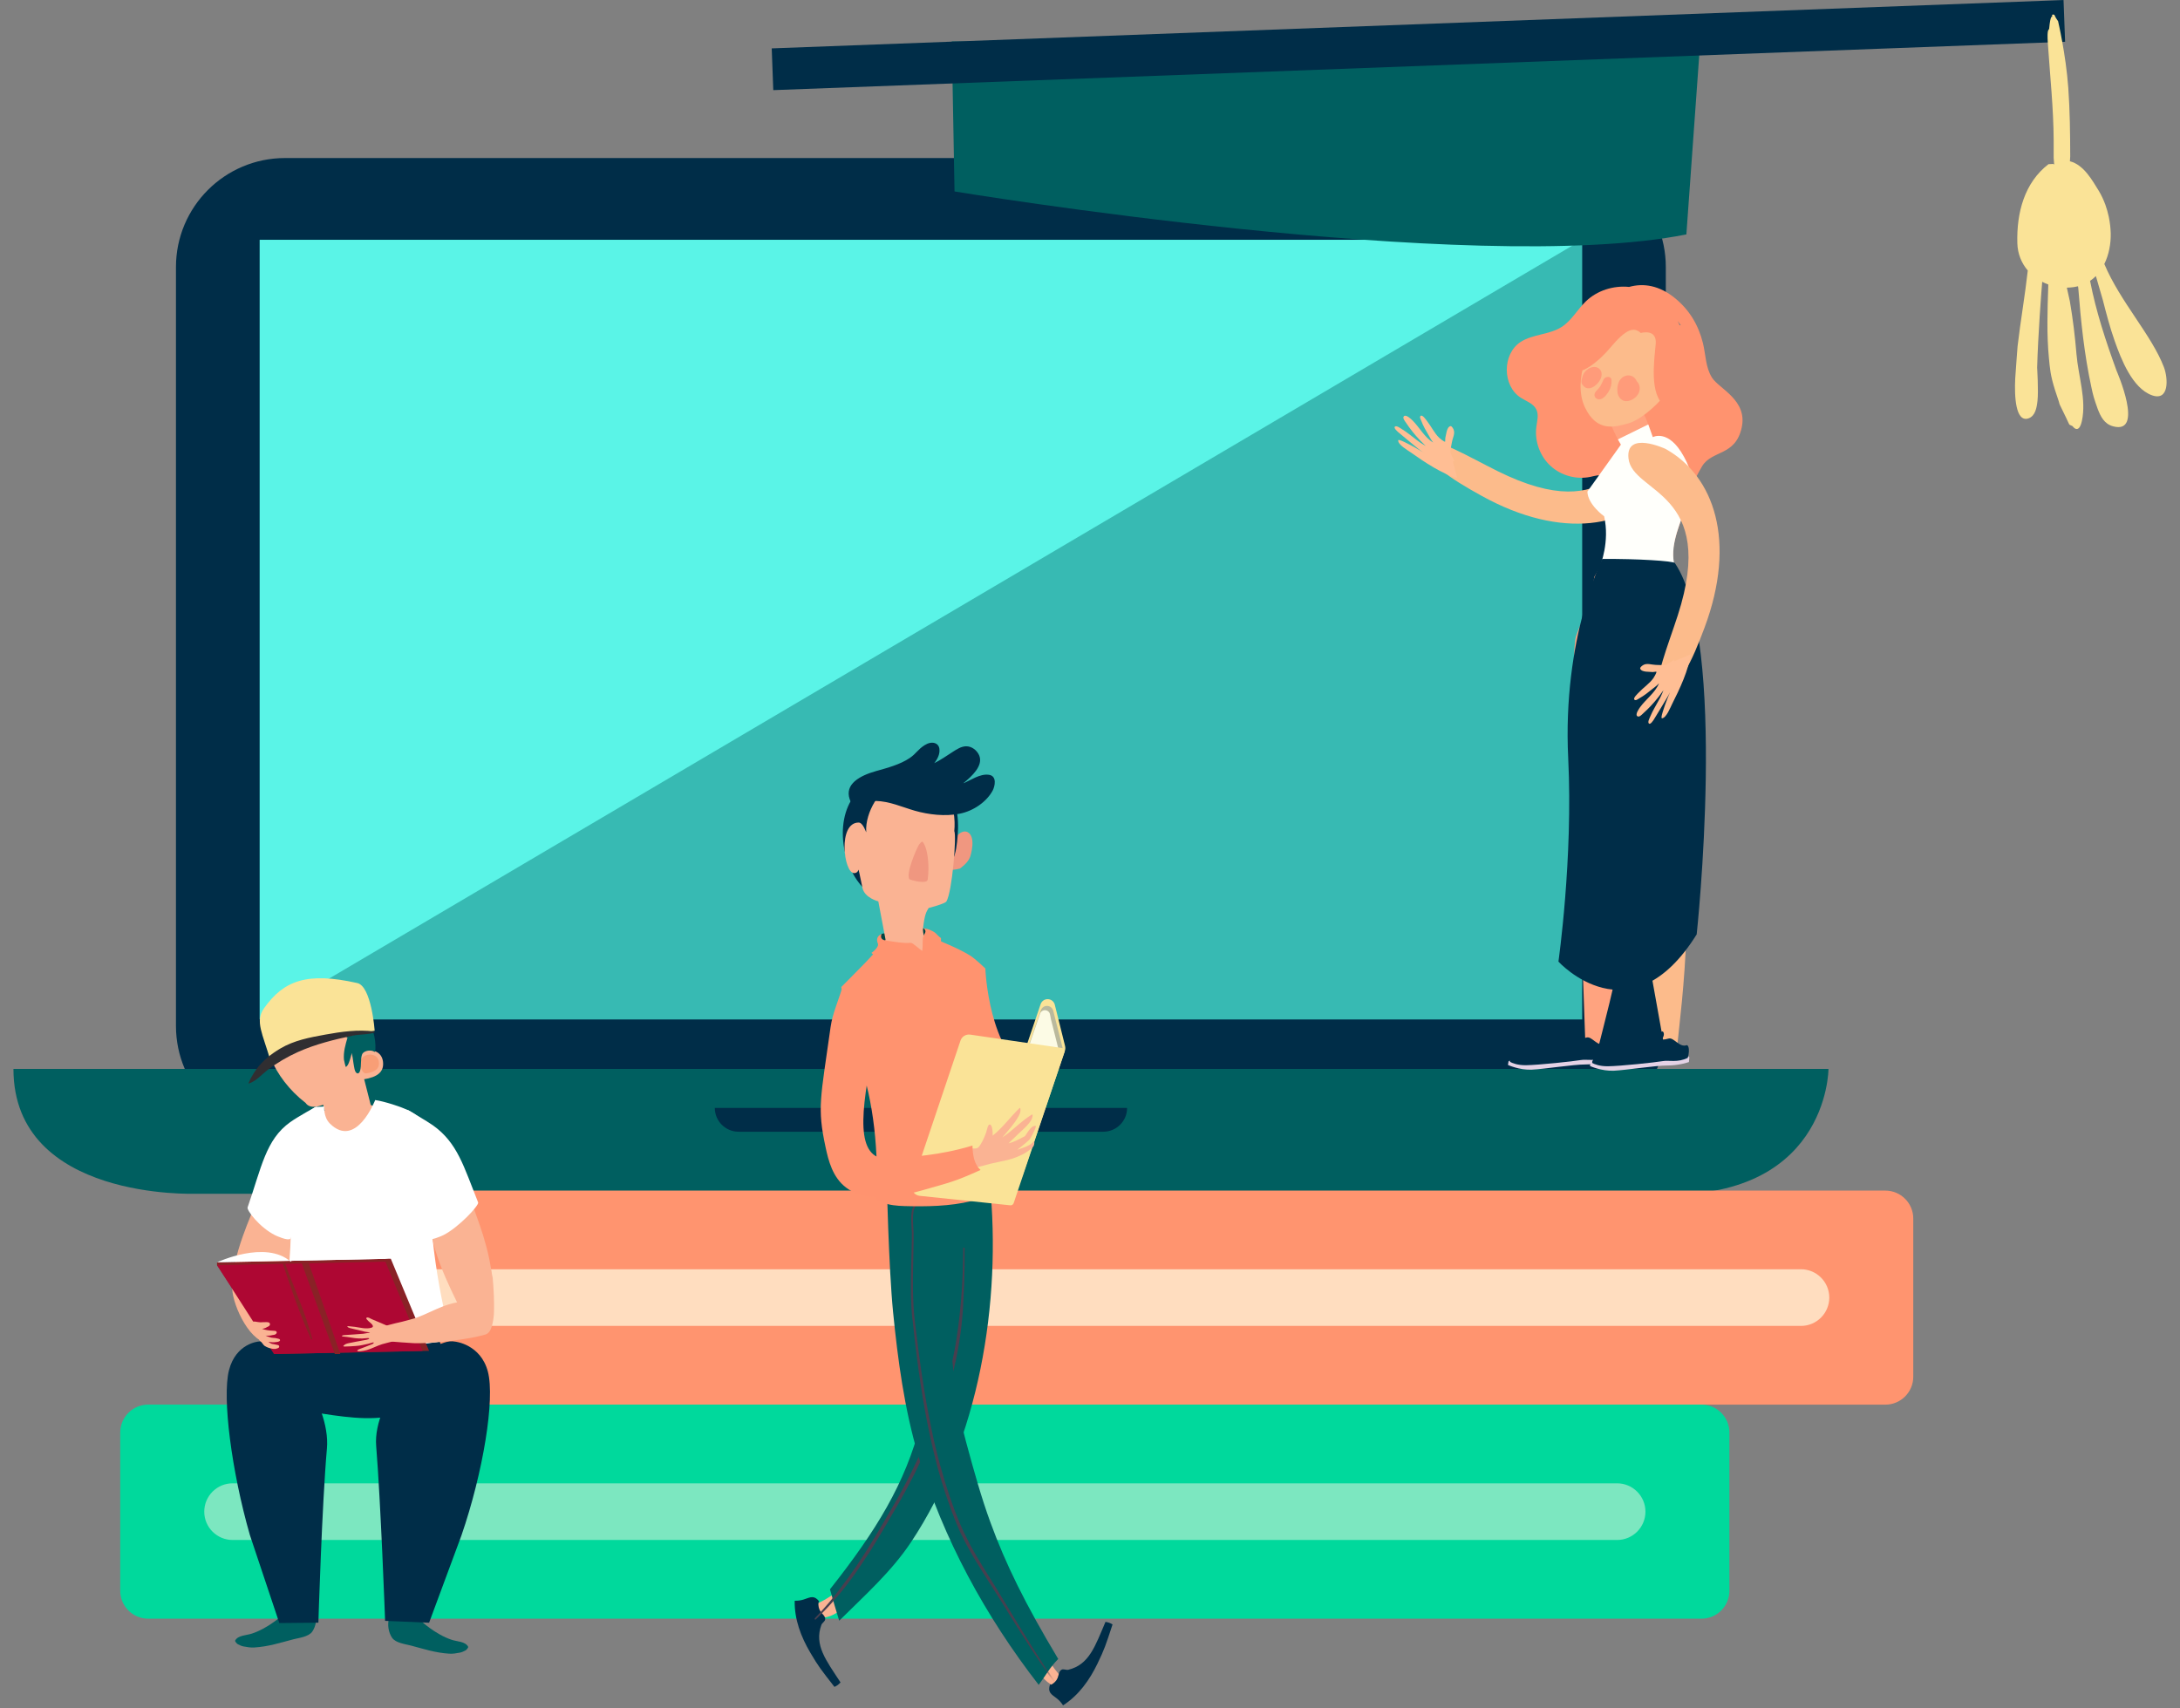 <svg width="148" height="116" viewBox="0 0 148 116" fill="none" xmlns="http://www.w3.org/2000/svg">
<rect x="0" y="0" width="148" height="116" fill="#808080" stroke="none"/>
<g clip-path="url(#clip0_1847_790)">
<path d="M105.69 77.06H19.348C15.261 77.06 11.946 73.745 11.946 69.658V18.133C11.946 14.046 15.261 10.731 19.348 10.731H105.69C109.777 10.731 113.092 14.046 113.092 18.133V69.658C113.092 73.745 109.777 77.06 105.69 77.06Z" fill="#002D48"/>
<path d="M17.633 69.221H107.415V16.285H17.633V69.221Z" fill="#37BAB3"/>
<path d="M0.913 72.578H124.135C124.135 72.578 124.135 81.904 111.83 81.055H13.299C13.299 81.055 0.913 81.539 0.913 72.578Z" fill="#005F60"/>
<path d="M74.898 76.844H50.145C49.253 76.844 48.528 76.12 48.528 75.227H76.519C76.519 76.12 75.795 76.844 74.898 76.844Z" fill="#002D48"/>
<path d="M107.415 16.284L17.633 69.22V16.284H107.415Z" fill="#5AF4E7"/>
<path fill-rule="evenodd" clip-rule="evenodd" d="M129.892 82.739C129.892 81.691 129.041 80.841 127.994 80.841H22.541C21.494 80.841 20.643 81.691 20.643 82.739V93.478C20.643 94.526 21.494 95.376 22.541 95.376H127.994C129.041 95.376 129.892 94.526 129.892 93.478V82.739Z" fill="#FF946F"/>
<path fill-rule="evenodd" clip-rule="evenodd" d="M124.19 88.106C124.19 87.046 123.329 86.182 122.268 86.182H28.268C27.207 86.182 26.345 87.043 26.345 88.106C26.345 89.167 27.207 90.029 28.268 90.029H122.264C123.325 90.031 124.19 89.169 124.19 88.106Z" fill="#FFDDBF"/>
<path fill-rule="evenodd" clip-rule="evenodd" d="M117.41 97.27C117.41 96.223 116.559 95.372 115.513 95.372H10.059C9.013 95.372 8.162 96.223 8.162 97.27V108.01C8.162 109.057 9.013 109.908 10.059 109.908H115.513C116.559 109.908 117.41 109.057 117.41 108.01V97.27Z" fill="#00D99C"/>
<path fill-rule="evenodd" clip-rule="evenodd" d="M111.709 102.642C111.709 101.581 110.847 100.717 109.786 100.717H15.79C14.729 100.717 13.867 101.579 13.867 102.642C13.867 103.703 14.729 104.564 15.79 104.564H109.786C110.847 104.564 111.709 103.703 111.709 102.642Z" fill="#7CE7C0"/>
<path fill-rule="evenodd" clip-rule="evenodd" d="M64.618 2.811L64.803 12.999C64.803 12.999 99.936 18.81 114.488 15.917L115.369 3.647L64.618 2.811Z" fill="#005F60"/>
<path d="M52.498 6.12L140.199 2.837L140.093 0.002L52.392 3.285L52.498 6.12Z" fill="#002D48"/>
<path d="M139.342 1.16C139.33 1.136 139.252 0.968 139.412 0.988C139.551 1.029 139.387 0.968 139.723 1.439C139.723 1.439 140.248 3.664 140.416 5.967C140.526 7.516 140.543 9.065 140.547 10.619L140.526 10.95C141.473 11.192 142.043 12.245 142.477 12.942C142.662 13.245 142.809 13.565 142.932 13.897C143.03 14.168 143.104 14.442 143.166 14.725C143.207 14.93 143.239 15.135 143.264 15.344C143.28 15.512 143.293 15.68 143.297 15.844C143.313 16.536 143.178 17.286 142.862 17.925C143.948 20.503 146.075 22.749 146.907 24.929C147.202 25.704 147.272 27.273 146.083 26.835C144.764 26.347 144.006 24.401 143.563 23.142C143.239 22.229 142.998 21.29 142.756 20.352C142.756 20.352 142.514 19.512 142.289 18.745C142.17 18.864 142.039 18.975 141.895 19.069C142.297 21.147 142.961 23.159 143.694 25.175C143.694 25.175 145.604 29.519 143.465 28.949C142.846 28.785 142.608 28.261 142.42 27.785C142.145 27.019 142.1 26.835 141.985 26.298C141.502 24.081 141.268 21.794 141.092 19.532C141.092 19.532 141.088 19.499 141.076 19.438C140.99 19.458 140.903 19.475 140.813 19.491C140.649 19.516 140.485 19.528 140.317 19.532C140.387 19.827 140.453 20.122 140.514 20.417L140.526 20.474C140.727 21.659 140.875 22.855 140.973 24.056C141.1 25.56 141.653 27.118 141.342 28.572C141.129 29.56 140.703 28.933 140.703 28.933C140.391 28.777 140.555 28.945 140.281 28.392C140.117 28.06 139.916 27.638 139.916 27.638C139.797 27.417 139.809 27.372 139.768 27.245C139.686 26.999 139.604 26.749 139.522 26.503C139.19 25.458 139.17 25.007 139.1 24.306C138.945 22.692 139.002 21.056 139.055 19.446C139.055 19.401 139.059 19.36 139.059 19.319C138.916 19.266 138.777 19.204 138.645 19.134C138.58 19.934 138.367 22.663 138.301 24.97C138.301 24.97 138.4 26.544 138.326 27.208C138.273 27.691 138.174 28.253 137.707 28.409C136.842 28.695 136.748 26.933 136.814 25.683C136.875 24.757 136.973 23.511 136.973 23.511C137.174 21.79 137.477 20.069 137.666 18.368C137.248 17.876 136.977 17.249 136.957 16.512C136.9 14.446 137.436 12.405 139.072 11.147C139.125 11.143 139.178 11.143 139.231 11.139C139.486 11.123 139.395 11.143 139.436 11.168C139.436 11.168 139.445 11.164 139.457 11.155L139.424 10.729C139.424 10.332 139.424 9.934 139.424 9.541C139.412 7.34 139.178 5.16 139.027 2.926C138.957 1.894 139.104 2.062 139.117 1.951C139.207 0.955 139.326 1.131 139.342 1.16ZM139.494 1.111L139.436 1.193C139.436 1.193 139.506 1.078 139.494 1.111Z" fill="#FAE397"/>
<path d="M113.903 21.797C114.221 22.217 114.47 22.681 114.619 23.13C114.779 23.608 114.903 24.092 115.034 24.567C114.572 23.692 114.319 22.706 113.903 21.797ZM118.242 29.044C118.662 27.16 116.705 26.398 116.227 25.641C115.785 24.939 115.807 24.085 115.61 23.288C115.31 22.075 114.694 21.044 113.719 20.248C112.655 19.38 111.588 19.206 110.6 19.482C109.538 19.375 108.422 19.722 107.654 20.471C107.083 21.026 106.691 21.77 106.021 22.199C105.185 22.735 104.076 22.679 103.241 23.214C101.975 24.028 101.981 26.207 103.254 27.011C103.632 27.249 104.11 27.405 104.303 27.807C104.479 28.169 104.352 28.596 104.301 28.995C104.179 29.962 104.55 30.98 105.27 31.639C105.987 32.299 107.034 32.581 107.987 32.375C108.287 32.31 108.609 32.202 108.891 32.326C109.144 32.439 109.282 32.706 109.435 32.939C109.997 33.801 110.995 34.363 112.024 34.399C113.052 34.434 114.086 33.941 114.705 33.119C115.048 32.668 115.263 32.135 115.559 31.651C116.234 30.553 117.811 30.98 118.242 29.044Z" fill="#FF936F"/>
<path d="M109.768 43.049C109.799 43.093 109.83 43.138 109.862 43.184C109.817 43.18 109.775 43.182 109.731 43.195C109.719 43.122 109.708 43.049 109.697 42.975C109.719 43 109.744 43.022 109.768 43.049ZM107.973 61.094C107.964 61.081 107.958 61.069 107.949 61.056C107.951 61.045 107.955 61.036 107.96 61.025C107.964 61.049 107.969 61.072 107.973 61.094ZM108.466 39.163C108.133 39.718 108.415 40.742 108.406 40.74C108.055 40.638 107.024 42.86 106.951 43.411C106.767 44.806 106.889 46.301 106.882 47.71C106.88 48.043 106.878 48.376 106.876 48.71C106.869 49.767 107.624 70.685 107.624 70.685C107.642 71.019 107.9 71.267 108.184 71.223C108.377 71.192 108.535 71.034 108.586 70.814C109.031 68.941 111.899 58.981 110.144 55.022C110.144 55.022 111.563 51.356 112.159 49.429C112.823 47.288 114.372 44.568 113.483 42.544C112.381 40.029 109.95 39.689 108.466 39.163Z" fill="#FFA37F"/>
<path fill-rule="evenodd" clip-rule="evenodd" d="M112.709 30.256C110.295 30.16 109.637 35.95 101.667 31.986C99.72 31.018 97.499 29.695 97.142 30.16C96.344 31.188 98.548 32.537 100.585 33.666C106.058 36.694 110.676 35.84 112.98 32.831C112.983 32.831 114.636 30.333 112.709 30.256Z" fill="#FCBB8B"/>
<path fill-rule="evenodd" clip-rule="evenodd" d="M98.638 31.326C98.671 31.27 98.736 31.338 98.738 31.335C98.755 31.306 98.49 30.841 98.479 30.747C98.454 30.537 98.538 30.223 98.573 30.013C98.618 29.74 98.803 29.441 98.683 29.161C98.662 29.115 98.564 28.913 98.472 28.934C98.203 28.997 98.181 29.544 98.121 29.743C98.111 29.776 98.123 29.986 98.106 29.99C98.034 30.007 97.733 29.751 97.707 29.726C97.37 29.399 97.18 28.97 96.891 28.603C96.834 28.53 96.569 28.132 96.447 28.237C96.351 28.318 96.453 28.476 96.487 28.567C96.625 28.935 96.814 29.253 97.015 29.596C97.074 29.699 97.13 29.808 97.198 29.911C97.226 29.953 97.326 30.064 97.282 30.037C96.712 29.697 96.358 29.002 95.892 28.544C95.795 28.449 95.465 28.134 95.321 28.254C95.188 28.365 95.373 28.582 95.438 28.681C95.728 29.119 96.045 29.517 96.409 29.899C96.534 30.028 96.792 30.279 96.792 30.279C96.792 30.279 96.648 30.194 96.576 30.15C96.472 30.088 96.352 30.007 96.255 29.933C95.88 29.652 95.531 29.349 95.128 29.108C95.034 29.052 94.825 28.893 94.712 28.962C94.576 29.044 94.875 29.299 94.932 29.349C95.361 29.718 95.807 30.072 96.245 30.439C96.343 30.521 96.488 30.635 96.594 30.698C96.667 30.742 96.881 30.869 96.81 30.827C96.361 30.559 95.909 30.282 95.438 30.059C95.394 30.037 94.927 29.795 94.922 29.903C94.906 30.2 95.592 30.586 95.785 30.724C96.669 31.353 97.964 32.221 98.924 32.446" fill="#FFBE94"/>
<path d="M111.326 29.686C111.326 29.694 111.328 29.703 111.328 29.712C111.341 29.752 111.352 29.792 111.361 29.834C111.381 29.83 111.401 29.825 111.424 29.823C111.408 29.732 111.388 29.639 111.366 29.543C111.357 29.59 111.344 29.639 111.326 29.686ZM113.105 33.742C113.105 33.749 113.108 33.756 113.108 33.762C113.11 33.749 113.112 33.736 113.114 33.722C113.112 33.729 113.11 33.736 113.105 33.742ZM111.559 31.861C111.564 31.854 111.568 31.849 111.572 31.843C111.544 31.845 111.515 31.847 111.486 31.849C111.51 31.852 111.535 31.856 111.559 31.861ZM107.651 42.867C108.146 41.625 108.02 40.448 108.235 39.175C109.353 37.302 109.213 35.926 108.904 35.053C108.904 35.053 108.086 34.313 108.011 33.785C107.935 33.263 109.404 31.805 110.042 30.188C109.653 29.561 109.36 28.826 109.117 28.201C108.995 27.881 109.333 27.493 109.666 27.657C109.913 27.777 110.128 27.926 110.317 28.099C110.406 28.099 110.493 28.121 110.562 28.183C110.59 28.208 110.615 28.235 110.642 28.261C110.722 28.266 110.797 28.29 110.857 28.343C110.937 28.412 111.01 28.488 111.075 28.568C110.908 28.13 110.695 27.728 110.437 27.47C110.224 27.259 110.464 26.955 110.722 27.104C111.435 27.521 111.692 28.277 111.972 29.01C112.048 29.21 112.137 29.439 112.206 29.679C113.001 29.559 113.17 29.808 113.816 30.41C116.034 32.478 113.67 35.438 113.588 37.397C113.505 39.386 114.283 40.19 113.37 41.961C112.963 42.752 112.628 43.24 111.726 43.376C110.51 43.558 109.246 43.536 108.022 43.516C107.711 43.514 107.547 43.125 107.651 42.867Z" fill="#FFA37F"/>
<path d="M111.137 43.07C111.175 43.11 111.213 43.15 111.248 43.192C111.204 43.194 111.162 43.203 111.12 43.221C111.1 43.15 111.077 43.079 111.055 43.008C111.084 43.028 111.111 43.05 111.137 43.07ZM111.915 61.188L111.886 61.155C111.888 61.144 111.891 61.135 111.893 61.124C111.899 61.144 111.908 61.166 111.915 61.188ZM109.3 39.408C109.049 40.006 109.471 40.979 109.464 40.979C109.102 40.926 108.396 43.272 108.402 43.827C108.416 45.234 108.751 46.698 108.942 48.093C108.989 48.422 109.033 48.753 109.078 49.084C109.222 50.133 112.928 70.733 112.928 70.733C112.993 71.062 113.284 71.271 113.559 71.186C113.746 71.129 113.879 70.948 113.899 70.726C114.075 68.811 115.505 58.542 113.206 54.872C113.206 54.872 114.092 51.044 114.41 49.051C114.763 46.838 115.912 43.925 114.748 42.048C113.299 39.713 110.844 39.719 109.3 39.408Z" fill="#FCBB8B"/>
<path d="M108.642 38.398C108.642 38.398 109.302 36.782 108.904 35.056C108.904 35.056 107.784 34.254 107.769 33.374L110.044 30.19L109.839 29.835L111.901 28.82L112.208 29.681C112.208 29.681 113.279 29.088 114.321 31.008C115.363 32.928 114.689 33.69 114.321 34.761C113.952 35.831 113.25 37.413 113.794 38.706L108.642 38.398Z" fill="#FFFFFB"/>
<path d="M107.587 27.627C108.407 29.4 109.674 28.987 110.567 28.74C111.9 28.373 114.81 25.496 113.988 23.723C113.168 21.95 110.387 21.868 109.131 22.45C107.876 23.032 106.765 25.854 107.587 27.627Z" fill="#FCBB8B"/>
<path d="M107.425 25.153C107.425 25.153 108.247 24.884 109.333 23.595C110.42 22.307 110.919 22.185 111.395 22.611C111.395 22.611 112.499 22.285 112.406 23.353C112.313 24.42 111.941 26.848 113.059 27.577L114.823 23.582C114.823 23.582 111.993 21.174 109.973 21.316C107.953 21.46 106.609 23.362 107.425 25.153Z" fill="#FF936F"/>
<path d="M108.689 27.098C108.917 27.02 109.108 26.76 109.228 26.558C109.366 26.324 109.424 26.082 109.406 25.813C109.388 25.504 108.969 25.547 108.866 25.769C108.795 25.924 108.729 26.084 108.64 26.231C108.544 26.387 108.395 26.491 108.3 26.644C108.126 26.924 108.409 27.195 108.689 27.098Z" fill="#FF9B7A"/>
<path d="M108.238 24.915C107.869 24.908 107.484 25.252 107.422 25.626C107.347 25.819 107.318 26.054 107.498 26.197C107.5 26.199 107.502 26.199 107.504 26.201C107.569 26.285 107.66 26.348 107.784 26.363C108.042 26.397 108.3 26.206 108.464 26.028C108.613 25.866 108.74 25.628 108.735 25.403C108.731 25.119 108.515 24.919 108.238 24.915Z" fill="#FF9B7A"/>
<path d="M111.115 25.877C111.068 25.759 110.988 25.655 110.864 25.577C110.573 25.399 110.208 25.506 110.004 25.764C109.826 25.988 109.782 26.339 109.808 26.617C109.842 26.964 110.099 27.275 110.473 27.237C110.75 27.21 111.037 27.028 111.188 26.797C111.384 26.504 111.366 26.13 111.115 25.877Z" fill="#FF9B7A"/>
<path d="M114.016 22.667C114.096 23.229 114.247 23.783 114.4 24.329L115.213 23.987C114.96 23.427 114.716 22.861 114.44 22.31C114.176 21.781 113.323 22.27 113.645 22.774C113.883 23.149 114.009 23.645 114.151 24.063C114.218 24.258 114.56 24.309 114.6 24.063C114.645 23.783 114.676 23.545 114.645 23.258C114.614 22.974 114.534 22.701 114.485 22.419C114.205 22.536 113.923 22.656 113.643 22.774C113.892 23.336 114.174 23.883 114.445 24.434C114.665 24.88 115.431 24.567 115.258 24.091C115.054 23.529 114.845 22.963 114.567 22.434C114.396 22.107 113.974 22.356 114.016 22.667Z" fill="#FF936F"/>
<path d="M108.957 70.89C108.957 70.89 109.232 70.95 108.997 71.866C108.997 71.866 108.635 72.237 107.908 72.115C107.184 71.995 103.451 72.872 102.485 72.299C102.485 72.299 102.414 71.304 103.849 71.348C105.284 71.392 107.144 69.973 107.28 69.962C107.415 69.953 107.468 70.313 107.208 70.513C107.208 70.513 107.375 70.544 107.722 70.446C108.073 70.348 108.455 71.093 108.957 70.89Z" fill="#002D48"/>
<path d="M102.412 72.073C102.426 72.046 102.49 72.019 102.523 72.03L102.506 72.095C102.668 72.184 103.021 72.332 103.59 72.328C104.407 72.321 106.86 72.061 107.307 71.979C107.736 71.901 108.318 72.102 109.022 71.753C109.022 71.753 109.031 71.659 109.044 71.653C109.06 71.644 109.115 71.701 109.12 71.722L109.089 72.041C109.089 72.041 108.418 72.279 107.616 72.277C106.814 72.275 104.834 72.59 103.996 72.63C103.159 72.67 102.375 72.31 102.375 72.31C102.375 72.31 102.403 72.093 102.412 72.073Z" fill="#E4D2E5"/>
<path d="M114.525 70.962C114.525 70.962 114.8 71.022 114.565 71.937C114.565 71.937 114.203 72.308 113.476 72.186C112.75 72.064 109.019 72.943 108.053 72.37C108.053 72.37 107.982 71.375 109.417 71.419C110.852 71.464 112.712 70.044 112.847 70.033C112.983 70.024 113.036 70.384 112.776 70.584C112.776 70.584 112.943 70.615 113.29 70.517C113.638 70.419 114.023 71.164 114.525 70.962Z" fill="#002D48"/>
<path d="M107.981 72.144C107.994 72.119 108.059 72.09 108.092 72.102L108.074 72.166C108.234 72.255 108.59 72.404 109.158 72.399C109.976 72.393 112.429 72.133 112.875 72.05C113.304 71.973 113.886 72.173 114.591 71.824C114.591 71.824 114.6 71.731 114.613 71.724C114.628 71.715 114.684 71.773 114.691 71.793L114.66 72.113C114.66 72.113 113.989 72.353 113.186 72.348C112.384 72.346 110.405 72.661 109.567 72.701C108.732 72.741 107.945 72.382 107.945 72.382C107.945 72.382 107.97 72.164 107.981 72.144Z" fill="#E4D2E5"/>
<path fill-rule="evenodd" clip-rule="evenodd" d="M108.78 37.952C108.78 37.952 106.062 43.299 106.466 51.492C106.8 58.3 105.802 65.292 105.802 65.292C105.802 65.292 110.69 70.665 115.188 63.443C115.188 63.443 117.325 43.588 113.706 38.231C113.612 38.091 111.128 37.932 108.78 37.952Z" fill="#002D48"/>
<path fill-rule="evenodd" clip-rule="evenodd" d="M110.558 31.125C110.819 33.527 116.643 33.322 113.901 41.791C113.231 43.859 112.251 46.251 112.763 46.536C113.898 47.173 114.907 44.794 115.722 42.613C117.909 36.752 116.381 32.311 113.065 30.477C113.065 30.477 110.35 29.212 110.558 31.125Z" fill="#FCBB8B"/>
<path fill-rule="evenodd" clip-rule="evenodd" d="M113.694 44.887C113.634 44.862 113.692 44.788 113.689 44.787C113.657 44.774 113.237 45.105 113.146 45.129C112.941 45.185 112.618 45.149 112.405 45.146C112.129 45.141 111.806 45.002 111.547 45.163C111.504 45.19 111.319 45.316 111.354 45.404C111.455 45.662 111.999 45.602 112.206 45.632C112.24 45.637 112.446 45.594 112.452 45.61C112.479 45.679 112.271 46.015 112.25 46.044C111.976 46.425 111.579 46.677 111.26 47.018C111.196 47.085 110.842 47.405 110.963 47.51C111.057 47.593 111.198 47.469 111.284 47.422C111.627 47.231 111.914 46.997 112.224 46.748C112.316 46.675 112.416 46.602 112.508 46.52C112.545 46.486 112.64 46.371 112.62 46.419C112.368 47.032 111.732 47.486 111.349 48.014C111.269 48.124 111.007 48.497 111.146 48.621C111.276 48.737 111.463 48.522 111.551 48.442C111.942 48.091 112.289 47.719 112.612 47.302C112.722 47.16 112.932 46.867 112.932 46.867C112.932 46.867 112.869 47.022 112.837 47.1C112.79 47.212 112.728 47.343 112.669 47.45C112.447 47.862 112.199 48.252 112.02 48.686C111.979 48.787 111.852 49.018 111.936 49.119C112.038 49.241 112.246 48.908 112.287 48.845C112.588 48.365 112.872 47.872 113.171 47.384C113.237 47.276 113.329 47.115 113.376 47.001C113.408 46.923 113.503 46.692 113.471 46.768C113.272 47.252 113.066 47.74 112.914 48.239C112.899 48.286 112.729 48.784 112.836 48.772C113.132 48.745 113.413 48.009 113.521 47.798C114.013 46.831 114.679 45.421 114.76 44.439" fill="#FFBE94"/>
<path fill-rule="evenodd" clip-rule="evenodd" d="M57.1 107.858C56.793 108.113 56.459 108.338 56.118 108.546C55.862 108.703 55.59 108.833 55.321 108.962C55.194 109.024 55.014 109.088 54.956 109.225C54.833 109.501 55.331 109.736 55.518 109.791C56.108 109.961 56.728 109.6 57.175 109.245C57.506 108.983 57.833 108.645 57.98 108.24C58.099 107.916 57.772 107.718 57.489 107.732L57.1 107.858Z" fill="#FAB393"/>
<path fill-rule="evenodd" clip-rule="evenodd" d="M70.994 112.408C71.174 112.73 71.39 113.042 71.618 113.346C71.789 113.574 71.986 113.79 72.178 114.005C72.269 114.106 72.406 114.234 72.408 114.358C72.417 114.611 71.888 114.555 71.701 114.509C71.113 114.364 70.691 113.824 70.422 113.368C70.223 113.03 70.054 112.64 70.071 112.283C70.082 111.997 70.446 112.004 70.693 112.142L70.994 112.408Z" fill="#FAB393"/>
<path fill-rule="evenodd" clip-rule="evenodd" d="M71.362 114.393C71.553 114.291 71.717 114.138 71.802 113.933C71.887 113.725 71.874 113.493 72.061 113.377C72.194 113.296 72.375 113.412 72.525 113.377C73.946 113.033 74.345 111.779 75.051 110.125C75.245 110.156 75.361 110.194 75.531 110.299C75.051 111.755 74.989 111.959 74.512 112.951C73.97 114.076 73.234 115.113 72.17 115.794C72.065 115.627 71.935 115.477 71.782 115.351C71.495 115.109 71.161 114.986 71.24 114.557C71.25 114.492 71.27 114.427 71.301 114.369L71.362 114.393Z" fill="#002D48"/>
<path fill-rule="evenodd" clip-rule="evenodd" d="M55.566 108.798C55.544 109.013 55.581 109.234 55.704 109.419C55.829 109.605 56.029 109.723 56.022 109.943C56.016 110.099 55.819 110.185 55.764 110.329C55.26 111.702 56.081 112.73 57.063 114.236C56.929 114.381 56.834 114.456 56.651 114.539C55.709 113.33 55.573 113.166 55.013 112.217C54.379 111.142 53.927 109.953 53.952 108.69C54.149 108.695 54.346 108.671 54.536 108.614C54.897 108.51 55.184 108.301 55.498 108.605C55.546 108.649 55.588 108.702 55.619 108.76L55.566 108.798Z" fill="#002D48"/>
<path fill-rule="evenodd" clip-rule="evenodd" d="M67.193 80.262C68.011 88.454 66.474 97.76 61.848 104.714C60.512 106.726 58.678 108.352 56.973 110.046C56.752 109.34 56.551 108.628 56.346 107.915C62.663 99.915 64.122 95.193 63.208 80.385C64.804 78.622 66.818 78.571 67.647 80.606L67.193 80.262Z" fill="#005F60"/>
<path fill-rule="evenodd" clip-rule="evenodd" d="M65.506 84.769L65.485 84.851V85.038V85.308V85.444V85.581V85.717V85.853V85.99L65.482 86.126L65.478 86.266L65.475 86.406L65.472 86.545L65.468 86.685L65.465 86.825L65.461 86.965L65.458 87.104L65.454 87.244L65.451 87.319L65.448 87.384L65.441 87.524L65.434 87.663L65.427 87.803L65.42 87.943L65.414 88.086L65.407 88.226L65.4 88.369L65.39 88.512V88.659L65.379 88.802L65.369 88.945L65.366 89.01L65.359 89.085L65.349 89.228L65.335 89.371L65.322 89.514L65.308 89.658L65.294 89.801L65.281 89.944L65.264 90.087L65.247 90.227L65.24 90.295L65.23 90.367L65.213 90.507L65.192 90.646L65.172 90.786L65.151 90.926L65.131 91.066L65.107 91.205L65.083 91.345L65.059 91.485L65.035 91.625L65.011 91.764L64.984 91.904L64.957 92.04L64.93 92.177L64.902 92.313L64.872 92.45L64.841 92.586L64.81 92.722L64.779 92.859L64.746 92.995L64.711 93.128L64.677 93.261L64.643 93.394L64.606 93.527L64.568 93.66L64.527 93.806L64.486 93.95L64.442 94.093L64.398 94.236L64.353 94.379L64.35 94.396L64.309 94.522L64.265 94.665L64.221 94.808L64.173 94.952L64.125 95.095L64.077 95.238L64.036 95.378L63.989 95.521L63.941 95.664L63.89 95.807L63.839 95.951L63.788 96.094L63.736 96.233L63.685 96.373L63.634 96.513L63.58 96.653L63.525 96.793L63.471 96.932L63.416 97.072L63.361 97.212L63.307 97.352L63.249 97.491L63.191 97.631L63.133 97.771L63.075 97.911L63.017 98.05L62.959 98.187L62.901 98.323L62.84 98.46L62.779 98.596L62.717 98.732L62.656 98.868L62.594 99.005L62.53 99.141L62.465 99.278L62.4 99.414L62.346 99.53L62.335 99.55L62.271 99.687L62.206 99.823L62.141 99.959L62.073 100.096L62.005 100.229L61.937 100.362L61.865 100.491L61.797 100.624L61.729 100.757L61.66 100.89L61.589 101.023L61.517 101.156L61.446 101.289L61.374 101.422L61.299 101.551L61.227 101.684L61.156 101.817L61.081 101.947L61.006 102.076L60.931 102.206L60.856 102.335L60.781 102.465L60.484 102.973L60.338 103.225L60.191 103.477L60.045 103.726L59.898 103.975L59.748 104.224L59.707 104.289L59.673 104.347L59.598 104.469L59.523 104.592L59.448 104.715L59.373 104.838L59.298 104.96L59.223 105.083L59.148 105.206L59.073 105.328L58.995 105.448L58.913 105.567L58.834 105.686L58.756 105.806L58.678 105.925L58.599 106.044L58.521 106.164L58.442 106.283L58.364 106.402L58.282 106.522L58.2 106.637L58.118 106.753L58.037 106.869L57.955 106.985L57.87 107.101L57.784 107.217L57.699 107.333L57.614 107.449L57.529 107.565L57.498 107.606L57.44 107.677L57.352 107.79L57.263 107.902L57.171 108.015L57.079 108.127L56.987 108.24L56.895 108.349L56.799 108.458L56.704 108.567L56.608 108.676L56.513 108.785L56.414 108.894L56.363 108.949L56.315 109.003L56.216 109.112L56.114 109.221L56.012 109.327L55.91 109.433L55.807 109.538L55.702 109.644L55.596 109.75L55.49 109.855L55.385 109.961L55.31 109.965V109.89L55.412 109.78L55.514 109.671L55.616 109.562L55.715 109.453L55.814 109.344L55.913 109.235L56.008 109.126L56.104 109.017L56.199 108.908L56.247 108.853L56.295 108.799L56.387 108.686L56.479 108.574L56.571 108.461L56.66 108.349L56.748 108.236L56.837 108.124L56.925 108.011L57.011 107.899L57.096 107.783L57.181 107.667L57.266 107.551L57.321 107.479L57.352 107.439L57.437 107.326L57.522 107.21L57.607 107.094L57.689 106.978L57.771 106.862L57.853 106.747L57.934 106.631L58.016 106.515L58.098 106.399L58.176 106.283L58.255 106.164L58.333 106.044L58.412 105.925L58.49 105.806L58.569 105.686L58.647 105.567L58.725 105.448L58.8 105.328L58.875 105.209L58.95 105.09L59.025 104.967L59.1 104.844L59.175 104.722L59.25 104.599L59.325 104.476L59.4 104.353L59.475 104.231L59.509 104.173L59.547 104.108L59.697 103.859L59.843 103.61L59.99 103.361L60.137 103.109L60.283 102.857L60.58 102.349L60.655 102.22L60.73 102.09L60.805 101.96L60.88 101.831L60.951 101.701L61.023 101.572L61.094 101.442L61.166 101.313L61.238 101.18L61.309 101.047L61.381 100.914L61.452 100.781L61.521 100.648L61.589 100.515L61.657 100.382L61.725 100.249L61.793 100.116L61.861 99.983L61.926 99.85L61.991 99.717L62.056 99.584L62.121 99.448L62.131 99.428L62.185 99.312L62.25 99.175L62.315 99.039L62.376 98.903L62.438 98.766L62.499 98.63L62.56 98.494L62.622 98.357L62.683 98.221L62.741 98.085L62.799 97.948L62.857 97.812L62.915 97.675L62.973 97.539L63.031 97.399L63.089 97.26L63.143 97.12L63.198 96.98L63.252 96.84L63.307 96.701L63.361 96.561L63.416 96.421L63.467 96.281L63.518 96.141L63.569 96.002L63.62 95.862L63.672 95.722L63.723 95.582L63.77 95.443L63.818 95.299L63.866 95.156L63.914 95.013L63.961 94.87L64.009 94.727L64.053 94.584L64.098 94.44L64.139 94.314L64.142 94.297L64.186 94.154L64.231 94.011L64.275 93.868L64.316 93.725L64.357 93.581L64.394 93.452L64.432 93.319L64.466 93.186L64.5 93.053L64.534 92.92L64.568 92.787L64.599 92.654L64.63 92.518L64.66 92.381L64.691 92.245L64.718 92.109L64.746 91.972L64.773 91.836L64.8 91.7L64.824 91.563L64.848 91.427L64.872 91.29L64.895 91.151L64.919 91.011L64.94 90.871L64.96 90.731L64.981 90.592L65.001 90.452L65.022 90.312L65.032 90.241L65.042 90.172L65.059 90.033L65.076 89.893L65.093 89.753L65.11 89.613L65.127 89.474L65.144 89.334L65.158 89.194L65.172 89.054L65.178 88.979L65.185 88.915L65.199 88.775L65.213 88.635L65.226 88.495L65.24 88.355L65.25 88.216L65.26 88.076L65.27 87.936L65.281 87.796L65.291 87.657L65.301 87.517L65.311 87.377L65.315 87.312L65.318 87.237L65.325 87.097L65.332 86.958L65.339 86.818L65.345 86.678L65.352 86.538L65.359 86.399L65.362 86.259L65.366 86.123L65.369 85.986L65.373 85.85L65.376 85.713L65.379 85.577L65.383 85.441L65.386 85.304L65.39 85.035L65.393 84.848L65.373 84.766L65.431 84.708L65.506 84.769Z" fill="#483F4F"/>
<path fill-rule="evenodd" clip-rule="evenodd" d="M60.195 80C60.195 80 60.332 86.06 60.629 89.069C60.955 92.353 61.397 95.663 62.34 98.836C64.022 104.478 66.917 109.766 70.518 114.403C71.036 113.703 71.243 113.263 71.842 112.642C69.607 108.91 68.27 106.202 67.235 103.355C66.62 101.671 66.134 99.932 65.59 97.917C64.023 92.124 64.514 84.807 64.514 84.807L66.537 84.5C66.537 84.5 66.623 82.34 66.586 81.222C66.502 78.784 63.462 78.686 63.026 78.479C62.072 78.04 60.367 78.985 60.195 80Z" fill="#005F60"/>
<mask id="mask0_1847_790" style="mask-type:luminance" maskUnits="userSpaceOnUse" x="60" y="78" width="12" height="37">
<path d="M60.195 79.999C60.195 79.999 60.333 86.058 60.629 89.068C60.956 92.352 61.397 95.662 62.341 98.835C64.022 104.476 66.917 109.765 70.519 114.401C71.037 113.701 71.244 113.262 71.843 112.641C69.608 108.909 68.271 106.201 67.235 103.354C66.62 101.67 66.134 99.931 65.591 97.916C64.023 92.123 64.515 84.806 64.515 84.806L66.538 84.499C66.538 84.499 66.624 82.339 66.586 81.221C66.502 78.782 63.462 78.685 63.026 78.478C62.073 78.039 60.368 78.984 60.195 79.999Z" fill="white"/>
</mask>
<g mask="url(#mask0_1847_790)">
<path fill-rule="evenodd" clip-rule="evenodd" d="M62.139 81.954L62.133 81.96L62.129 81.967L62.126 81.974L62.119 81.978L62.115 81.984L62.112 81.991L62.102 82.008L62.092 82.025L62.081 82.042L62.075 82.063L62.064 82.08L62.057 82.1L62.051 82.124L62.044 82.148L62.037 82.172L62.03 82.196L62.023 82.223L62.02 82.25L62.017 82.278L62.013 82.308L62.01 82.339L62.006 82.37L62.003 82.4L62 82.431L61.996 82.462L61.993 82.492L61.989 82.526L61.986 82.56V82.594L61.983 82.663V82.731V82.799V82.867V82.939L61.986 83.007L61.989 83.075L61.993 83.143L61.996 83.208L62.003 83.334L62.01 83.45L62.017 83.556L62.02 83.603L62.023 83.648V83.689V83.723V83.907V84.091V84.275L62.02 84.459L62.017 84.643L62.013 84.827L62.006 85.199L62 85.57L61.993 85.945L61.989 86.133L61.986 86.32L61.983 86.508L61.979 86.695V86.883V87.07V87.258V87.445L61.983 87.633V87.725L61.986 87.817L61.989 87.909L61.993 88.001L61.996 88.093L62 88.185L62.003 88.277L62.006 88.369L62.01 88.461L62.013 88.553L62.017 88.645L62.023 88.737L62.03 88.829L62.037 88.921L62.044 89.013L62.051 89.106L62.057 89.198L62.064 89.29L62.075 89.382L62.085 89.474L62.095 89.566L62.105 89.658L62.156 90.097L62.184 90.316L62.211 90.534L62.238 90.752L62.266 90.97L62.293 91.188L62.32 91.41L62.347 91.628L62.375 91.85L62.405 92.071L62.436 92.293L62.467 92.511L62.497 92.733L62.528 92.954L62.559 93.176L62.562 93.189L62.593 93.394L62.627 93.616L62.661 93.834L62.695 94.052L62.729 94.27L62.763 94.488L62.801 94.706L62.838 94.925L62.876 95.143L62.913 95.361L62.954 95.579L62.995 95.797L63.036 96.015L63.077 96.234L63.121 96.452L63.165 96.67L63.21 96.888L63.254 97.106L63.302 97.325L63.346 97.549L63.394 97.768L63.445 97.986L63.496 98.201L63.523 98.31L63.551 98.419L63.578 98.528L63.605 98.637L63.633 98.746L63.66 98.855L63.687 98.954L63.714 99.063L63.742 99.169L63.769 99.278V99.281L63.796 99.383L63.827 99.489L63.857 99.595L63.888 99.701L63.919 99.806L63.95 99.912L63.98 100.018L64.011 100.123L64.041 100.229L64.072 100.335L64.103 100.44L64.134 100.546L64.164 100.652L64.198 100.757L64.232 100.863L64.266 100.969L64.301 101.074L64.335 101.18L64.369 101.286L64.403 101.391L64.437 101.497L64.471 101.603L64.509 101.708L64.546 101.814L64.584 101.92L64.621 102.025L64.659 102.131L64.696 102.237L64.734 102.342L64.771 102.445L64.808 102.547L64.849 102.649L64.89 102.751L64.931 102.854L64.972 102.956L65.013 103.058L65.054 103.161L65.095 103.263L65.136 103.365L65.18 103.467L65.211 103.542L65.245 103.617L65.279 103.692L65.313 103.767L65.347 103.842L65.381 103.917L65.415 103.992L65.449 104.067L65.48 104.132L65.487 104.142L65.524 104.217L65.562 104.292L65.599 104.367L65.637 104.442L65.674 104.517L65.712 104.592L65.749 104.667L65.787 104.742L65.824 104.817L65.862 104.892L65.903 104.967L65.944 105.039L65.985 105.114L66.025 105.185L66.066 105.257L66.148 105.404L66.234 105.55L66.319 105.697L66.404 105.84L66.489 105.983L66.574 106.126L66.66 106.269L66.748 106.413L66.837 106.556L66.925 106.699L67.103 106.985L67.253 107.224L67.457 107.555L67.635 107.841L67.723 107.984L67.808 108.127L68.04 108.506L68.269 108.884L68.729 109.641L68.957 110.019L69.189 110.398L69.25 110.5L69.305 110.589L69.421 110.776L69.537 110.964L69.653 111.151L69.769 111.339L69.884 111.526L70 111.714L70.12 111.901L70.239 112.088L70.358 112.276L70.478 112.463L70.597 112.648L70.72 112.832L70.842 113.016L70.965 113.2L71.088 113.384L71.214 113.568L71.34 113.752L71.466 113.933L71.531 114.025L71.596 114.117L71.585 114.178L71.524 114.168L71.459 114.079L71.395 113.991L71.265 113.81L71.135 113.629L71.009 113.449L70.883 113.265L70.757 113.08L70.631 112.896L70.508 112.712L70.385 112.528L70.263 112.344L70.14 112.16L70.017 111.976L69.895 111.789L69.775 111.601L69.656 111.414L69.537 111.226L69.417 111.039L69.298 110.851L69.179 110.664L69.124 110.578L69.059 110.476L68.824 110.101L68.589 109.726L68.122 108.973L67.887 108.598L67.652 108.223L67.563 108.083L67.474 107.943L67.294 107.66L67.082 107.33L66.932 107.091L66.752 106.808L66.663 106.665L66.574 106.522L66.486 106.379L66.397 106.235L66.308 106.092L66.22 105.949L66.135 105.802L66.049 105.656L65.964 105.509L65.879 105.363L65.838 105.288L65.797 105.213L65.756 105.138L65.715 105.063L65.674 104.988L65.633 104.913L65.593 104.838L65.552 104.763L65.514 104.688L65.477 104.613L65.439 104.538L65.402 104.463L65.364 104.388L65.327 104.313L65.289 104.238H65.286L65.255 104.173L65.218 104.098L65.183 104.023L65.149 103.948L65.115 103.87L65.081 103.791L65.047 103.713L65.013 103.634L64.982 103.556L64.938 103.454L64.897 103.351L64.856 103.249L64.815 103.147L64.774 103.045L64.734 102.939L64.693 102.833L64.652 102.728L64.611 102.622L64.573 102.516L64.536 102.411L64.498 102.305L64.461 102.199L64.423 102.094L64.386 101.988L64.348 101.882L64.311 101.777L64.273 101.671L64.236 101.565L64.202 101.459L64.168 101.354L64.134 101.248L64.1 101.142L64.065 101.037L64.031 100.931L64.001 100.829L63.967 100.723L63.932 100.617L63.902 100.512L63.871 100.406L63.84 100.3L63.81 100.195L63.779 100.089L63.748 99.98L63.718 99.871L63.687 99.762L63.656 99.653L63.626 99.544L63.598 99.435L63.571 99.329V99.326L63.544 99.216L63.517 99.107L63.489 98.998L63.462 98.889L63.435 98.78L63.407 98.671L63.38 98.562L63.353 98.453L63.326 98.344L63.302 98.235L63.251 98.016L63.203 97.798L63.155 97.58L63.108 97.362L63.063 97.144L63.019 96.926L62.974 96.707L62.93 96.489L62.889 96.271L62.848 96.053L62.807 95.835L62.767 95.617L62.729 95.398L62.692 95.18L62.654 94.959L62.617 94.737L62.583 94.516L62.548 94.294L62.514 94.072L62.48 93.851L62.45 93.629L62.419 93.408L62.388 93.203L62.385 93.189L62.354 92.968L62.323 92.746L62.293 92.525L62.266 92.303L62.238 92.082L62.211 91.86L62.184 91.638L62.156 91.417L62.129 91.195L62.102 90.974L62.078 90.752L62.054 90.531L62.03 90.309L62.006 90.091L61.959 89.651L61.942 89.579L61.931 89.487L61.921 89.395L61.914 89.303L61.907 89.211L61.901 89.119L61.894 89.027L61.887 88.935L61.88 88.843L61.873 88.751L61.87 88.659L61.867 88.567L61.863 88.475L61.86 88.383L61.856 88.291L61.853 88.199L61.85 88.107L61.846 88.015L61.843 87.923V87.831V87.739V87.647V87.459V87.272V87.084V86.897L61.846 86.709L61.85 86.511L61.853 86.324L61.856 86.136L61.86 85.949L61.87 85.574L61.88 85.202L61.891 84.831L61.894 84.647L61.897 84.463L61.901 84.278L61.904 84.094V83.91V83.726V83.692V83.655L61.901 83.614L61.897 83.566L61.891 83.46L61.884 83.344L61.877 83.218L61.873 83.15L61.87 83.082L61.867 83.014L61.863 82.942V82.871V82.799V82.728V82.656L61.867 82.584V82.55L61.87 82.516L61.873 82.482L61.877 82.448L61.88 82.414L61.884 82.38L61.887 82.349L61.891 82.318L61.894 82.288L61.897 82.257L61.904 82.226L61.911 82.196L61.918 82.168L61.925 82.141L61.931 82.114L61.938 82.087L61.945 82.059L61.955 82.035L61.965 82.012L61.976 81.988L61.986 81.967L61.996 81.947L62.01 81.926L62.017 81.916L62.023 81.906L62.03 81.896L62.037 81.885L62.044 81.875L62.051 81.868H62.129L62.139 81.954Z" fill="#483F4F"/>
</g>
<path d="M65.674 56.492C66.314 56.801 65.871 58.153 65.871 58.153C65.862 58.183 65.85 58.211 65.838 58.239C65.678 58.63 65.165 58.977 65.165 58.977C63.73 59.328 64.517 58.494 64.517 58.494C64.404 58.099 64.539 57.997 64.535 57.848C64.526 57.127 65.171 56.273 65.674 56.492Z" fill="#F09780"/>
<path fill-rule="evenodd" clip-rule="evenodd" d="M60.035 64.231C59.885 64.067 59.653 63.631 59.841 63.42C59.871 63.386 60.417 63.321 60.553 63.29C61.071 63.184 61.695 63.062 62.227 63.041C62.479 63.031 62.755 63.004 62.987 63.13C63.662 63.495 62.823 64.112 62.527 64.238C61.958 64.487 61.395 64.558 60.785 64.436C60.577 64.398 60.035 64.231 60.035 64.231Z" fill="#004441"/>
<path fill-rule="evenodd" clip-rule="evenodd" d="M66.898 65.798L63.617 65.375C63.617 65.375 63.864 70.682 65.112 73.126C65.973 74.805 69.285 75.862 69.285 75.862C69.285 75.862 70.25 73.234 70.054 73.12C67.1 71.41 66.898 65.798 66.898 65.798Z" fill="#FF936F"/>
<path fill-rule="evenodd" clip-rule="evenodd" d="M60.447 63.436C59.748 64.302 59.019 65.106 58.231 65.891C57.996 66.122 57.113 67.022 57.113 67.022C57.113 67.022 57.949 70.891 58.3 71.883C59.36 74.894 59.639 78.241 59.506 81.411C59.503 81.493 59.837 81.623 59.895 81.643C60.369 81.831 60.907 81.878 61.412 81.892C62.891 81.933 64.497 81.909 65.939 81.555C66.276 81.473 67.664 81.135 67.664 81.135C67.664 81.135 66.617 75.957 66.317 74.358C66.14 73.424 65.993 72.456 66.017 71.502C66.045 70.557 66.229 69.644 66.44 68.727C66.597 68.042 66.9 65.764 66.9 65.764C66.9 65.764 66.222 65.103 65.844 64.871C64.947 64.326 63.952 63.971 63.004 63.532L60.447 63.436Z" fill="#FF936F"/>
<path fill-rule="evenodd" clip-rule="evenodd" d="M59.094 60.708C57.205 59.358 56.558 55.847 58.017 54.007C59.143 52.589 61.27 52.211 62.903 52.738C63.242 52.847 63.568 53.005 63.864 53.216C64.964 53.996 65.118 55.474 65.017 56.734C64.971 57.297 64.909 57.924 64.665 58.432C64.384 59.015 63.926 59.429 63.441 59.82C62.511 60.569 61.571 61.043 60.349 61.036L59.094 60.708Z" fill="#002D48"/>
<path fill-rule="evenodd" clip-rule="evenodd" d="M58.552 60.282C58.354 59.297 58.286 59.045 58.286 59.045C58.286 59.045 58.235 59.294 57.976 59.284C57.274 59.256 56.868 55.861 58.289 55.851C58.61 55.847 58.815 56.594 58.808 56.499C58.709 55.097 59.882 53.431 60.423 53.591C60.423 53.591 62.404 53.212 64.122 54.136C64.995 54.607 64.787 56.424 64.787 56.424C64.954 56.792 64.644 60.542 64.255 61.203C64.156 61.37 63.045 61.653 63.045 61.653C62.878 61.926 62.769 62.117 62.667 63.03C62.626 63.398 62.854 63.882 62.851 63.954C62.793 65.113 62.247 64.418 61.528 64.298C60.771 64.172 60.195 64.199 60.195 64.199L59.629 61.203C59.629 61.203 58.688 60.968 58.552 60.282Z" fill="#FAB393"/>
<path fill-rule="evenodd" clip-rule="evenodd" d="M59.858 63.409C59.858 63.409 59.663 63.777 60.096 63.849C60.676 63.947 61.381 64.063 61.763 64.019C61.94 63.998 62.087 64.169 62.23 64.271C62.36 64.367 62.476 64.479 62.608 64.568C62.663 64.264 62.619 63.794 62.666 63.637C62.738 63.388 62.973 63.238 62.704 63.041C62.936 63.03 63.358 63.214 63.526 63.368C63.645 63.477 63.74 63.606 63.883 63.692C63.87 64.012 63.941 64.302 63.836 64.612C63.604 64.36 63.331 64.073 62.983 63.981C62.915 64.21 62.861 64.428 62.885 64.667C62.936 65.168 63.314 65.611 63.437 66.098C63.297 66.153 63.154 66.197 63.014 66.252C62.939 66.037 62.854 65.829 62.779 65.614C62.707 65.413 62.643 65.192 62.527 65.011C62.469 64.919 62.145 64.53 62.043 64.493C62.107 64.875 61.504 65.662 61.504 65.662C61.504 65.662 60.778 65.379 60.212 65.188C59.926 65.093 59.36 64.943 59.162 64.701C59.425 64.523 59.663 64.237 59.605 64.087C59.469 63.746 59.571 63.548 59.858 63.409Z" fill="#FF936F"/>
<path d="M62.38 57.367C62.394 57.347 62.569 57.091 62.651 57.167C62.917 57.513 63.039 58.297 63.032 59.026C63.03 59.265 63.013 59.495 62.983 59.704C62.98 60.085 61.769 59.745 61.733 59.694C61.5 59.303 62.189 57.701 62.38 57.367Z" fill="#F09780"/>
<path fill-rule="evenodd" clip-rule="evenodd" d="M72.307 71.017C72.335 71.13 72.331 71.246 72.294 71.357C71.974 72.301 70.374 77.015 69.431 79.796C69.345 80.052 69.097 80.218 68.827 80.203C68.557 80.188 68.33 79.993 68.271 79.729C68.043 78.673 67.796 77.533 67.707 77.119C67.685 77.011 67.69 76.903 67.725 76.799C68.048 75.846 69.752 70.821 70.647 68.183C70.719 67.972 70.921 67.834 71.144 67.842C71.368 67.851 71.558 68.007 71.612 68.223L71.612 68.227C71.612 68.227 72.15 70.386 72.307 71.017Z" fill="#FAE397"/>
<path fill-rule="evenodd" clip-rule="evenodd" d="M72.13 71.11C72.158 71.224 72.154 71.343 72.116 71.454C71.791 72.398 70.181 77.074 69.195 79.942C69.106 80.203 68.849 80.371 68.573 80.346C68.298 80.322 68.075 80.114 68.031 79.842C67.877 78.885 67.721 77.924 67.663 77.564C67.647 77.466 67.656 77.366 67.688 77.271C68.003 76.354 69.76 71.232 70.664 68.597C70.729 68.408 70.911 68.288 71.111 68.302C71.31 68.316 71.475 68.463 71.512 68.658C71.512 68.658 71.983 70.526 72.13 71.11Z" fill="#BAB99D"/>
<path fill-rule="evenodd" clip-rule="evenodd" d="M71.967 71.664C71.995 71.778 71.99 71.897 71.953 72.007C71.627 72.952 70.017 77.628 69.031 80.495C68.942 80.757 68.685 80.924 68.41 80.9C68.134 80.875 67.912 80.668 67.868 80.395C67.713 79.439 67.558 78.477 67.499 78.118C67.484 78.02 67.493 77.92 67.525 77.825C67.853 76.867 69.748 71.342 70.611 68.826C70.663 68.675 70.808 68.58 70.966 68.593C71.124 68.605 71.256 68.719 71.285 68.875C71.321 69.073 71.35 69.212 71.35 69.212C71.35 69.212 71.818 71.079 71.967 71.664Z" fill="#FCFBE5"/>
<path fill-rule="evenodd" clip-rule="evenodd" d="M65.868 70.25C65.578 70.21 65.302 70.378 65.209 70.653C64.627 72.384 62.624 78.335 61.928 80.403C61.87 80.578 61.892 80.767 61.991 80.922C62.09 81.076 62.253 81.178 62.435 81.196C64.04 81.365 67.734 81.751 68.586 81.84C68.689 81.851 68.787 81.79 68.819 81.689C69.237 80.45 71.815 72.779 72.277 71.407C72.295 71.356 72.29 71.298 72.26 71.251C72.231 71.204 72.183 71.173 72.128 71.165C71.163 71.023 67.261 70.456 65.868 70.25Z" fill="#FAE397"/>
<path fill-rule="evenodd" clip-rule="evenodd" d="M66.416 77.91C66.611 77.716 66.842 77.218 66.951 76.888C66.996 76.751 67.02 76.601 67.078 76.468C67.085 76.455 67.112 76.383 67.149 76.366C67.364 76.278 67.401 76.843 67.395 77.109C68.083 76.56 68.601 75.828 69.232 75.221C69.276 75.234 69.283 75.333 69.283 75.367C69.287 75.517 69.219 75.667 69.15 75.793C68.861 76.318 68.434 76.775 68.049 77.229C68.601 76.874 69.051 76.404 69.573 76.012C69.699 75.916 69.825 75.824 69.955 75.742C69.972 75.732 70.061 75.664 70.088 75.671C70.115 75.681 70.098 75.81 70.094 75.828C70.067 75.995 69.962 76.141 69.856 76.271C69.651 76.526 69.399 76.741 69.16 76.966C68.929 77.184 68.704 77.413 68.469 77.631C68.918 77.522 69.106 77.379 69.587 77.143C69.839 76.775 70.037 76.404 70.32 76.451C70.371 76.458 70.166 76.946 69.938 77.314C69.849 77.457 69.362 77.825 69.065 78.071C69.362 77.962 69.614 77.893 69.89 77.743C69.955 77.709 70.094 77.6 70.146 77.546C70.153 77.535 70.187 77.488 70.2 77.495C70.241 77.511 70.224 77.74 70.159 77.835C70.074 77.958 69.897 78.094 69.675 78.238C69.328 78.463 68.803 78.671 68.4 78.763C68.022 78.848 67.64 78.923 67.265 79.011C67.006 79.073 66.757 79.161 66.495 79.213C66.137 79.284 65.724 79.124 65.605 78.722C65.574 78.619 65.574 78.514 65.598 78.408C65.615 78.333 65.646 78.261 65.683 78.193C65.711 78.142 65.741 78.091 65.779 78.047C65.898 77.9 66.263 78.064 66.416 77.91Z" fill="#FAB393"/>
<path fill-rule="evenodd" clip-rule="evenodd" d="M57.185 67.036C56.929 67.936 56.52 68.802 56.39 69.725C55.705 74.607 55.47 75.2 56.046 77.886C56.441 79.731 57.157 82.393 62.653 80.811C64.507 80.276 64.769 80.256 66.569 79.441C66.15 79.069 66.037 78.469 66.02 77.784C63.678 78.493 61.899 78.51 60.781 78.674C58.132 79.066 58.34 76.206 59.158 71.873C59.932 67.806 57.185 67.036 57.185 67.036Z" fill="#FF936F"/>
<path fill-rule="evenodd" clip-rule="evenodd" d="M58.02 54.901C57.877 54.702 57.764 54.492 57.686 54.269C57.328 53.237 58.381 52.663 59.469 52.358C60.263 52.135 61.105 51.911 61.76 51.47C62.206 51.168 62.308 50.888 62.782 50.591C63.277 50.283 63.72 50.444 63.774 50.836C63.822 51.19 63.658 51.525 63.427 51.819C63.877 51.593 64.275 51.315 64.688 51.048C64.933 50.891 65.25 50.678 65.584 50.673C65.983 50.665 66.334 50.956 66.478 51.293C66.767 51.982 65.997 52.698 65.394 53.186C65.898 52.987 66.512 52.527 67.125 52.606C67.708 52.679 67.544 53.395 67.391 53.681C66.999 54.413 66.12 55.061 65.145 55.252C64.163 55.445 63.048 55.317 62.107 55.048C61.235 54.797 60.396 54.405 59.448 54.383L58.02 54.901Z" fill="#002D48"/>
<path d="M28.451 85.813C28.451 85.813 28.188 80.049 28.207 79.627C28.276 77.997 28.273 76.553 27.31 75.933C26.773 75.586 25.482 75.11 24.662 74.873C23.888 74.649 20.347 75.436 20.699 77.336L20.673 84.543C21.465 86.061 27.486 86.837 28.451 85.813Z" fill="#FAB393"/>
<path d="M21.031 86.259C20.178 88.924 19.966 90.96 20.935 92.059C20.935 92.059 29.567 91.277 29.188 86.631C28.709 80.763 21.992 82.035 21.992 82.035C21.723 83.58 21.353 85.256 21.031 86.259Z" fill="#FAB393"/>
<path d="M24.057 76.998C24.881 76.733 25.422 76.025 25.268 75.418L24.739 73.336C24.584 72.729 23.793 72.451 22.969 72.716C22.146 72.982 21.604 73.689 21.757 74.296L22.287 76.378C22.441 76.986 23.235 77.262 24.057 76.998Z" fill="#FAB393"/>
<path fill-rule="evenodd" clip-rule="evenodd" d="M26.903 89.122C24.424 88.64 19.979 87.373 19.375 90.56C18.946 92.824 15 95.051 22.61 96.094C24.521 96.357 26.441 96.505 28.193 95.582C28.855 95.233 29.829 94.986 30.107 94.266C30.538 93.151 30.217 91.534 29.529 90.534C29.344 90.267 29.362 89.921 29.048 89.694C28.478 89.284 27.586 89.256 26.903 89.122Z" fill="#002D48"/>
<path d="M22.011 75.132C22.011 75.132 21.951 75.851 22.397 76.29C24.179 78.05 25.471 74.693 25.471 74.693C26.141 74.79 27.231 75.162 27.61 75.337C28.337 75.672 28.944 76.215 29.125 76.925C29.203 77.234 29.187 77.548 29.174 77.857C28.998 82.03 29.445 86.275 30.499 90.439C30.546 90.621 30.582 90.838 30.44 90.957C30.366 91.018 30.26 91.036 30.159 91.051C26.329 91.626 22.588 92.181 18.735 91.073C18.904 87.581 19.119 84.219 19.288 80.727C19.301 80.427 19.369 79.741 19.457 79.061C19.545 78.381 19.654 77.705 19.755 77.425C20.144 76.333 20.371 75.789 21.409 75.165L22.011 75.132Z" fill="white"/>
<path d="M20.749 74.889C21.324 75.752 23.454 74.271 24.082 73.529C25.018 72.421 25.812 68.062 23.683 67.229C21.554 66.393 18.944 68.062 18.247 69.285C17.55 70.507 18.506 73.161 20.749 74.889Z" fill="#FAB393"/>
<path d="M24.063 72.293C24.094 72.895 24.38 73.334 24.672 73.289C25.648 73.138 26.041 72.775 26.009 72.174C25.979 71.572 25.537 71.283 24.999 71.316C24.462 71.349 24.031 71.689 24.063 72.293Z" fill="#FAB393"/>
<path d="M24.47 72.241C24.49 72.63 24.675 72.913 24.864 72.883C25.494 72.786 25.747 72.552 25.727 72.162C25.708 71.773 25.421 71.587 25.075 71.609C24.727 71.631 24.45 71.851 24.47 72.241Z" fill="#F89E76"/>
<path fill-rule="evenodd" clip-rule="evenodd" d="M19.218 109.634C19.218 109.634 18.243 110.543 17.106 110.919C16.718 111.047 16.176 111.028 15.97 111.381C15.925 111.459 16.107 111.622 16.143 111.641C16.264 111.705 16.391 111.762 16.526 111.791C16.77 111.838 17.021 111.881 17.27 111.864C18.247 111.8 18.991 111.549 19.93 111.305C20.271 111.218 20.953 111.14 21.199 110.787C21.713 110.051 21.514 108.633 20.392 108.817C19.914 108.895 19.509 109.267 19.218 109.634Z" fill="#005F60"/>
<path fill-rule="evenodd" clip-rule="evenodd" d="M28.574 110.054C28.574 110.054 29.536 110.964 30.657 111.34C31.04 111.468 31.575 111.449 31.778 111.802C31.822 111.88 31.642 112.043 31.607 112.062C31.488 112.126 31.362 112.183 31.229 112.211C30.988 112.258 30.741 112.301 30.496 112.284C29.532 112.221 28.799 111.97 27.872 111.726C27.535 111.638 26.863 111.56 26.62 111.207C26.113 110.471 26.31 109.053 27.416 109.238C27.888 109.316 28.287 109.688 28.574 110.054Z" fill="#005F60"/>
<path fill-rule="evenodd" clip-rule="evenodd" d="M17.555 91.09C17.555 91.09 16.015 91.198 15.544 93.045C15.074 94.893 15.726 99.915 16.962 104.22L18.963 110.205L21.615 110.179C21.615 110.179 21.861 102.112 22.195 98.352C22.471 95.239 19.129 90.782 17.555 91.09Z" fill="#002D48"/>
<path fill-rule="evenodd" clip-rule="evenodd" d="M30.894 91.095C30.894 91.095 32.625 91.262 33.121 93.129C33.618 94.996 32.794 99.998 31.326 104.26L29.131 110.182L26.145 110.055C26.145 110.055 25.848 101.965 25.539 98.186C25.282 95.064 29.123 90.73 30.894 91.095Z" fill="#002D48"/>
<path fill-rule="evenodd" clip-rule="evenodd" d="M17.79 80.747C17.79 80.494 17.427 81.522 17.392 81.629C17.187 82.242 15.676 85.34 15.765 87.504C15.813 88.733 17.072 91.331 18.341 91.164C19.121 91.062 19.995 84.67 19.669 82.398C19.564 81.664 18.497 80.126 17.704 80.916" fill="#FAB393"/>
<path fill-rule="evenodd" clip-rule="evenodd" d="M31.27 79.803C31.27 79.55 31.671 80.577 31.709 80.685C31.935 81.298 32.113 81.927 32.339 82.535C32.98 84.275 33.68 86.598 33.345 88.429C33.259 88.891 33.357 89.841 32.748 90.023C31.923 90.273 31.208 88.795 30.988 88.343C30 86.323 28.839 83.726 29.198 81.454C29.314 80.72 30.492 79.182 31.368 79.972" fill="#FAB393"/>
<path d="M18.725 91.938L29.129 91.722L26.531 85.467L14.734 85.712V85.905L18.725 91.938Z" fill="#892226"/>
<path d="M18.601 91.938L28.683 91.729L26.165 85.668L14.735 85.905L18.601 91.938Z" fill="#AE0733"/>
<path d="M20.965 85.776L23.104 91.938L22.729 91.938L20.486 85.776L20.965 85.776Z" fill="#892226"/>
<path d="M19.378 85.845C19.994 87.531 20.761 89.2 21.199 90.915C21.209 90.954 21.133 90.97 21.114 90.931C20.381 89.269 19.775 87.571 19.224 85.876C19.201 85.805 19.353 85.775 19.378 85.845Z" fill="#892226"/>
<path d="M14.735 85.712C14.735 85.712 18.029 84.166 19.738 85.669C19.738 85.669 21.102 84.003 26.311 85.472L14.735 85.712Z" fill="white"/>
<path fill-rule="evenodd" clip-rule="evenodd" d="M21.433 75.159C21.433 75.159 20.239 75.81 19.704 76.192C18.034 77.385 17.755 79.27 16.808 81.986C16.741 82.18 17.631 83.347 18.672 83.868C18.801 83.933 19.551 84.264 19.704 84.111C19.849 83.965 19.906 83.159 19.979 82.941C20.328 81.892 20.589 80.803 20.909 79.738C21.296 78.45 22.216 75.046 21.433 75.159Z" fill="white"/>
<path fill-rule="evenodd" clip-rule="evenodd" d="M27.677 75.358C27.677 75.358 29.019 76.143 29.395 76.412C31.065 77.606 31.479 79.192 32.461 81.647C32.536 81.838 31.14 83.344 30.1 83.865C29.971 83.93 29.22 84.261 29.067 84.108C28.922 83.962 28.865 83.156 28.793 82.938C28.443 81.889 28.182 80.8 27.862 79.735C27.478 78.45 27.55 75.484 27.677 75.358Z" fill="white"/>
<path fill-rule="evenodd" clip-rule="evenodd" d="M18.053 89.77H18.075L18.096 89.773H18.115H18.134L18.155 89.776L18.177 89.778L18.19 89.781L18.204 89.784L18.22 89.786L18.241 89.792L18.263 89.802L18.274 89.811L18.287 89.821L18.301 89.835L18.311 89.851L18.319 89.867L18.325 89.886L18.328 89.902V89.918V89.934L18.325 89.95L18.317 89.975L18.306 89.993L18.295 90.007L18.279 90.023L18.263 90.036L18.25 90.047L18.236 90.055L18.223 90.063L18.209 90.071L18.182 90.085L18.158 90.096L18.139 90.104L18.142 90.101L18.131 90.106L18.137 90.104L18.126 90.109L18.115 90.114L18.104 90.122L18.091 90.13L18.067 90.144L18.043 90.157L18.018 90.168L17.994 90.179L17.967 90.187L17.94 90.195L17.913 90.203L17.887 90.209L17.86 90.214L17.833 90.219L17.806 90.222L17.787 90.225L17.803 90.23L17.827 90.238L17.852 90.246L17.876 90.254L17.9 90.262L17.924 90.27L17.948 90.278L17.975 90.284L18.002 90.289L18.029 90.294L18.056 90.3L18.069 90.303L18.083 90.305L18.11 90.311L18.137 90.316L18.163 90.321L18.206 90.327L18.25 90.332L18.293 90.338L18.336 90.343L18.379 90.346L18.422 90.348L18.465 90.351L18.508 90.354L18.545 90.356L18.58 90.359H18.599L18.618 90.362L18.637 90.364L18.655 90.367L18.674 90.37L18.693 90.373L18.704 90.375L18.715 90.378L18.728 90.383L18.744 90.391L18.752 90.399L18.763 90.41L18.771 90.421V90.424L18.776 90.434L18.782 90.445L18.785 90.459V90.461V90.475V90.488L18.782 90.502L18.779 90.512L18.768 90.531L18.76 90.545L18.755 90.55L18.75 90.555L18.739 90.566L18.728 90.577L18.717 90.585L18.707 90.593L18.696 90.601L18.685 90.606L18.674 90.612L18.664 90.617L18.653 90.623L18.642 90.625L18.631 90.628L18.61 90.633L18.588 90.639L18.567 90.641L18.548 90.644L18.529 90.647L18.494 90.652H18.497L18.481 90.655H18.483L18.47 90.657L18.446 90.663L18.419 90.668L18.392 90.674L18.365 90.679L18.338 90.682L18.311 90.684L18.285 90.687L18.258 90.69L18.231 90.692H18.206H18.182H18.158H18.134H18.11H18.085L18.061 90.69L18.037 90.687L18.018 90.684L18.04 90.692L18.072 90.706L18.104 90.719L18.137 90.733L18.169 90.746L18.201 90.757L18.233 90.768L18.268 90.778L18.303 90.789L18.338 90.8L18.373 90.811H18.37L18.392 90.816L18.413 90.822H18.411L18.432 90.827L18.457 90.83H18.454L18.478 90.832L18.502 90.835H18.5L18.524 90.838L18.548 90.84L18.572 90.843L18.596 90.846L18.645 90.848H18.672L18.691 90.854L18.739 90.865L18.755 90.867L18.782 90.873L18.817 90.881L18.855 90.889L18.89 90.897L18.906 90.902L18.922 90.908L18.938 90.913L18.954 90.918L18.97 90.926L18.978 90.932L18.986 90.94L18.994 90.948L19 90.956L19.005 90.967L19.008 90.978L19.011 90.988V90.999V91.01L19.008 91.02L19.002 91.031L18.994 91.042L18.986 91.053L18.978 91.058L18.97 91.064L18.959 91.069L18.957 91.072L18.951 91.074L18.943 91.08L18.933 91.085L18.914 91.093L18.895 91.099L18.876 91.104L18.857 91.109L18.838 91.112L18.82 91.115L18.801 91.117L18.768 91.123L18.739 91.125L18.715 91.128L18.693 91.131L18.669 91.133L18.645 91.136L18.621 91.139H18.599H18.575H18.553H18.532H18.51H18.489L18.446 91.136L18.403 91.133L18.36 91.128L18.317 91.123L18.274 91.117L18.228 91.112L18.293 91.163L18.29 91.16L18.298 91.166L18.293 91.163L18.301 91.168L18.295 91.166L18.311 91.177L18.306 91.174L18.322 91.182L18.319 91.179L18.336 91.187L18.37 91.206L18.392 91.217L18.411 91.228L18.419 91.23L18.432 91.236L18.446 91.241L18.467 91.249H18.47L18.483 91.252L18.502 91.254L18.532 91.26L18.564 91.265L18.596 91.271L18.626 91.276L18.655 91.281L18.685 91.289L18.715 91.297H18.717L18.747 91.303L18.774 91.308L18.822 91.319L18.846 91.324L18.868 91.33L18.881 91.332L18.895 91.338L18.911 91.346L18.919 91.354L18.93 91.365L18.938 91.378L18.946 91.392L18.951 91.405L18.954 91.421V91.437L18.951 91.454L18.946 91.467L18.941 91.48L18.933 91.494L18.922 91.504L18.908 91.515L18.895 91.523L18.881 91.531L18.865 91.54L18.849 91.545L18.833 91.55L18.817 91.556L18.801 91.561L18.785 91.566L18.768 91.569L18.752 91.572L18.736 91.575L18.733 91.585L18.717 91.588L18.701 91.591H18.685H18.669H18.65H18.634H18.615H18.596H18.578L18.543 91.588L18.508 91.582L18.473 91.577L18.438 91.569L18.403 91.561L18.368 91.553L18.333 91.545L18.298 91.534L18.263 91.523L18.228 91.513L18.196 91.499L18.163 91.486L18.131 91.472L18.099 91.459L18.069 91.443L18.04 91.427L18.01 91.41L17.983 91.394L17.956 91.378L17.946 91.37L17.932 91.357L17.911 91.335L17.892 91.314L17.868 91.284L17.843 91.254L17.8 91.198L17.779 91.171L17.757 91.144L17.744 91.128L17.736 91.123L17.723 91.112L17.709 91.099L17.704 91.093L17.696 91.088L17.682 91.074L17.669 91.058H17.666L17.65 91.053L17.636 91.042L17.626 91.031L17.62 91.02L17.615 91.004L17.612 90.999L17.607 90.991L17.604 90.983L17.602 90.975V90.967V90.959L17.604 90.951L17.607 90.943L17.612 90.934L17.618 90.929L17.623 90.924L17.607 90.905L17.599 90.9L17.588 90.891L17.575 90.878L17.561 90.859L17.55 90.835L17.548 90.822L17.545 90.803V90.789L17.542 90.787L17.51 90.765L17.478 90.744L17.445 90.722L17.413 90.701L17.384 90.676L17.357 90.655L17.354 90.652L17.325 90.625L17.298 90.598L17.271 90.572L17.244 90.545L17.212 90.51L17.203 90.499L17.193 90.483L17.185 90.464L17.179 90.445L17.177 90.426V90.407L17.179 90.389L17.182 90.37L17.16 90.362L17.125 90.346L17.091 90.329L17.072 90.321L17.053 90.311L17.034 90.3L17.015 90.289L16.997 90.276L16.978 90.262L16.959 90.246L16.94 90.23L16.927 90.217L16.913 90.195L16.9 90.165L16.894 90.147L16.892 90.125V90.104V90.101L16.894 90.077L16.9 90.055V90.052L16.908 90.034L16.919 90.015L16.929 89.999L16.932 89.996V89.991V89.821L16.945 89.773L16.959 89.767L16.986 89.757L17.002 89.749H17.013L17.04 89.746L17.093 89.743L17.147 89.741L17.201 89.738L17.252 89.735L17.314 89.733L17.354 89.741L17.402 89.749L17.451 89.757L17.499 89.765L17.523 89.767L17.548 89.77L17.572 89.773L17.596 89.776L17.62 89.778L17.645 89.781H17.669H17.666H17.69H17.714H17.712H17.736H17.776L17.817 89.778L17.86 89.776L17.903 89.773H17.946H17.989H18.01L18.053 89.77ZM18.879 90.948L18.873 90.953L18.876 90.951L18.881 90.945L18.879 90.948ZM17.112 90.243H17.117H17.109H17.115H17.107H17.112L17.107 90.246L17.117 90.243H17.12H17.112ZM18.096 89.848L18.102 89.84L18.093 89.851L18.099 89.846L18.096 89.848Z" fill="#FAB393"/>
<path fill-rule="evenodd" clip-rule="evenodd" d="M33.207 86.141C32.43 87.754 31.5 88.501 31.032 88.579C29.945 88.76 29.074 89.3 28.047 89.641C27.039 89.978 27.044 89.94 26.049 90.29C25.926 90.332 25.6 90.432 25.805 90.623C25.907 90.717 26.216 90.803 26.316 90.817C26.856 90.884 27.399 90.927 27.94 90.964C29.177 91.05 31.642 90.784 32.885 90.392C33.589 90.168 33.207 86.141 33.207 86.141Z" fill="#FAB393"/>
<path fill-rule="evenodd" clip-rule="evenodd" d="M33.218 86.025L33.237 86.028L33.256 86.035L33.272 86.046L33.288 86.06L33.302 86.076L33.312 86.095L33.321 86.114L33.323 86.132L33.331 86.178L33.356 86.307L33.374 86.398L33.396 86.506L33.42 86.63L33.447 86.767L33.45 86.78L33.46 86.918L33.474 87.079L33.487 87.248L33.493 87.337L33.498 87.426L33.504 87.517L33.509 87.611L33.514 87.705L33.52 87.799L33.525 87.896L33.528 87.993L33.53 88.09L33.533 88.187L33.536 88.284L33.538 88.383L33.541 88.48V88.577V88.673V88.77V88.867L33.538 88.964L33.536 89.058L33.533 89.152L33.53 89.233V89.243L33.522 89.332L33.511 89.421L33.506 89.464L33.501 89.507L33.495 89.55L33.49 89.59L33.485 89.631L33.477 89.671L33.468 89.711L33.46 89.752L33.452 89.792L33.444 89.83L33.436 89.867L33.428 89.905L33.42 89.94L33.412 89.975L33.401 90.01L33.391 90.045L33.38 90.08L33.369 90.112L33.358 90.144L33.347 90.177L33.334 90.209L33.321 90.238L33.307 90.268L33.294 90.297L33.278 90.327L33.261 90.354L33.245 90.381L33.227 90.408L33.208 90.435L33.186 90.459L33.165 90.48L33.151 90.494L33.14 90.504L33.127 90.515L33.114 90.526L33.1 90.537L33.087 90.547L33.073 90.558L33.06 90.566L33.044 90.574L33.028 90.582L33.011 90.591L32.995 90.599L32.979 90.604L32.963 90.609L32.898 90.628L32.834 90.647L32.769 90.666L32.702 90.682L32.635 90.698L32.565 90.714L32.495 90.73L32.455 90.739L32.425 90.746L32.353 90.763L32.277 90.779L32.202 90.795L32.127 90.811L32.049 90.827L31.971 90.841L31.89 90.854L31.809 90.868L31.729 90.881L31.645 90.894L31.562 90.908L31.479 90.921L31.395 90.935L31.309 90.948L31.223 90.962L31.137 90.972L31.051 90.983L30.965 90.994L30.879 91.005L30.793 91.015L30.704 91.026L30.616 91.037L30.559 91.042L30.529 91.045L30.441 91.056L30.352 91.067L30.266 91.077L30.177 91.088L30.091 91.099L30.005 91.107L29.919 91.115L29.833 91.123L29.747 91.131L29.661 91.139L29.575 91.147L29.489 91.155L29.405 91.161L29.322 91.166L29.239 91.171L29.158 91.177L29.078 91.182L28.997 91.188L28.916 91.19L28.838 91.193L28.76 91.196L28.685 91.198L28.61 91.201L28.534 91.204H28.462H28.389H28.319H28.252H28.185L28.12 91.201L28.056 91.198L27.994 91.196L27.964 91.193L27.932 91.19L27.728 91.177L27.523 91.163L27.319 91.15L27.217 91.142L27.115 91.134L27.012 91.126L26.91 91.118L26.8 91.109L26.698 91.102L26.596 91.091L26.518 91.083L26.493 91.08L26.391 91.069L26.286 91.056L26.257 91.05L26.224 91.045L26.19 91.037L26.152 91.029L26.112 91.018L26.071 91.007L26.028 90.994L25.985 90.981L25.942 90.964L25.899 90.948L25.878 90.94L25.856 90.932L25.835 90.921L25.813 90.911L25.792 90.9L25.77 90.889L25.749 90.878L25.724 90.862L25.703 90.849L25.681 90.835L25.66 90.819L25.641 90.803L25.625 90.787L25.611 90.771L25.598 90.755L25.585 90.739L25.571 90.722L25.558 90.704L25.547 90.685L25.536 90.666L25.525 90.644L25.517 90.623L25.509 90.599L25.504 90.574L25.501 90.55L25.498 90.526V90.502L25.501 90.478L25.504 90.453L25.509 90.429L25.515 90.405L25.523 90.383L25.531 90.362L25.542 90.343L25.552 90.324L25.563 90.308L25.574 90.292L25.585 90.279L25.598 90.265L25.611 90.252L25.625 90.238L25.633 90.23L25.657 90.211L25.681 90.195L25.706 90.182L25.73 90.168L25.754 90.158L25.776 90.147L25.797 90.139L25.819 90.131L25.84 90.123L25.88 90.109L25.918 90.099L25.974 90.082L26.155 90.031L26.219 90.013L26.316 89.986L26.459 89.948L26.585 89.916L26.701 89.886L26.805 89.859L26.905 89.835L26.977 89.819L27.002 89.814L27.195 89.768L27.3 89.744L27.413 89.714L27.539 89.682L27.679 89.644L27.712 89.636L27.838 89.601L28.018 89.55L28.067 89.537L28.115 89.523L28.163 89.51L28.193 89.502L28.212 89.496L28.306 89.461L28.397 89.426L28.489 89.389L28.58 89.351L28.672 89.313L28.763 89.276L28.854 89.235L28.873 89.227L28.946 89.195L29.126 89.114L29.303 89.034L29.392 88.993L29.481 88.953L29.572 88.913L29.664 88.872L29.755 88.835L29.846 88.797L29.898 88.775L29.938 88.759L29.984 88.741L30.029 88.722L30.075 88.703L30.121 88.684L30.169 88.668L30.218 88.652L30.266 88.636L30.314 88.62L30.363 88.603L30.411 88.587L30.46 88.571L30.508 88.558L30.556 88.544L30.605 88.531L30.656 88.517L30.707 88.504L30.758 88.49L30.809 88.477L30.86 88.466L30.911 88.456L30.962 88.445L30.984 88.439L31.011 88.434L31.027 88.431L31.046 88.426L31.07 88.421H31.065L31.086 88.412L31.108 88.404L31.102 88.407L31.126 88.399L31.151 88.388L31.148 88.391L31.172 88.38L31.196 88.37L31.194 88.372L31.221 88.359L31.247 88.345L31.245 88.348L31.272 88.332L31.299 88.316L31.325 88.3L31.352 88.284L31.379 88.265L31.409 88.246L31.438 88.224L31.468 88.203L31.497 88.181L31.527 88.157L31.557 88.133L31.589 88.109L31.621 88.085L31.654 88.058L31.688 88.031L31.723 88.001L31.758 87.972L31.793 87.942L31.828 87.91L31.863 87.877L31.898 87.843L31.933 87.808L31.949 87.791L31.968 87.773L32.006 87.735L32.043 87.697L32.081 87.657L32.119 87.617L32.156 87.574L32.194 87.531L32.232 87.485L32.269 87.439L32.307 87.393L32.347 87.345L32.388 87.297L32.428 87.246L32.468 87.195L32.479 87.181L32.509 87.143L32.549 87.09L32.589 87.033L32.63 86.977L32.67 86.92L32.71 86.861L32.751 86.802L32.791 86.74L32.831 86.678L32.872 86.614L32.912 86.549L32.952 86.482L32.993 86.415L33.033 86.345L33.073 86.275L33.105 86.216V86.175L33.127 86.173L33.151 86.13L33.119 86.114L33.13 86.095L33.143 86.079L33.159 86.065L33.178 86.054L33.197 86.046L33.216 86.044L33.218 86.025ZM33.068 86.616L33.033 86.686L32.998 86.754L32.963 86.821L32.928 86.888L32.893 86.953L32.858 87.017L32.821 87.079L32.783 87.141L32.745 87.2L32.708 87.259L32.681 87.299L32.67 87.316L32.632 87.372L32.595 87.428L32.557 87.482L32.519 87.536L32.482 87.587L32.444 87.638L32.406 87.686L32.369 87.735L32.331 87.783L32.293 87.829L32.256 87.875L32.218 87.918L32.181 87.961L32.162 87.982L32.145 88.001L32.108 88.041L32.07 88.082L32.033 88.119L31.998 88.157L31.963 88.192L31.928 88.227L31.893 88.262L31.858 88.294L31.823 88.326L31.788 88.356L31.753 88.386L31.718 88.412L31.683 88.439L31.648 88.464L31.613 88.488L31.578 88.509L31.543 88.531L31.511 88.552L31.479 88.571L31.446 88.59L31.414 88.606L31.382 88.622L31.35 88.638L31.317 88.652L31.288 88.665L31.258 88.679L31.229 88.689L31.199 88.7L31.169 88.708L31.14 88.716L31.11 88.725L31.081 88.73L31.054 88.735L31.024 88.741L31 88.743L30.952 88.751L30.903 88.759L30.855 88.767L30.806 88.775L30.758 88.786L30.71 88.797L30.661 88.808L30.613 88.819L30.564 88.829L30.516 88.84L30.47 88.853L30.425 88.867L30.379 88.88L30.333 88.894L30.288 88.907L30.242 88.921L30.196 88.934L30.15 88.948L30.105 88.961L30.059 88.977L30.013 88.993L29.973 89.007L29.922 89.026L29.83 89.058L29.739 89.09L29.648 89.125L29.556 89.16L29.465 89.195L29.381 89.23L29.198 89.303L29.016 89.375L28.943 89.405L28.924 89.413L28.833 89.451L28.741 89.488L28.65 89.526L28.556 89.561L28.462 89.596L28.368 89.631L28.271 89.666L28.252 89.671L28.222 89.682L28.174 89.701L28.126 89.719L28.077 89.738L27.902 89.803L27.779 89.848L27.749 89.859L27.612 89.91L27.488 89.956L27.378 89.996L27.276 90.034L27.088 90.104L27.069 90.12L26.999 90.147L26.905 90.182L26.805 90.222L26.698 90.265L26.579 90.314L26.445 90.37L26.354 90.408L26.294 90.432L26.122 90.502L26.109 90.507L26.139 90.518L26.171 90.529L26.203 90.54L26.235 90.547L26.265 90.556L26.292 90.564L26.316 90.569L26.335 90.572L26.348 90.574L26.445 90.585L26.544 90.596L26.569 90.599L26.644 90.607L26.744 90.618L26.843 90.628L26.942 90.639L27.042 90.65L27.144 90.66L27.244 90.671L27.346 90.682L27.547 90.701L27.749 90.72L27.951 90.736L27.98 90.739L28.007 90.741L28.067 90.744L28.126 90.746L28.188 90.749L28.252 90.752L28.317 90.755L28.384 90.757H28.451H28.521H28.591H28.663H28.736H28.811L28.887 90.755L28.965 90.752L29.043 90.749L29.12 90.746L29.201 90.744L29.282 90.741L29.363 90.739L29.446 90.733L29.529 90.728L29.613 90.722L29.696 90.717L29.779 90.712L29.865 90.706L29.951 90.698L30.037 90.69L30.123 90.682L30.209 90.674L30.296 90.666L30.382 90.658L30.468 90.65L30.497 90.647L30.554 90.639L30.64 90.628L30.726 90.618L30.812 90.604L30.898 90.591L30.984 90.577L31.067 90.564L31.151 90.55L31.234 90.537L31.317 90.523L31.401 90.51L31.481 90.496L31.562 90.483L31.643 90.467L31.721 90.451L31.799 90.435L31.877 90.418L31.952 90.402L32.027 90.386L32.1 90.37L32.172 90.354L32.242 90.338L32.312 90.322L32.342 90.314L32.382 90.303L32.449 90.287L32.514 90.268L32.578 90.249L32.64 90.23L32.7 90.211L32.759 90.193L32.81 90.177H32.812L32.815 90.174L32.818 90.171L32.821 90.168L32.826 90.16L32.831 90.152L32.837 90.144L32.845 90.133L32.853 90.12L32.861 90.107L32.869 90.09L32.877 90.072L32.885 90.05L32.882 90.055L32.89 90.034L32.898 90.01L32.896 90.015L32.904 89.991L32.912 89.964L32.909 89.969L32.917 89.942L32.925 89.916L32.933 89.889L32.941 89.859L32.95 89.83L32.955 89.8L32.96 89.768L32.966 89.736L32.971 89.703L32.976 89.668L32.982 89.633L32.987 89.598L32.993 89.561L32.998 89.523L33.003 89.485L33.009 89.448L33.011 89.407L33.014 89.367L33.022 89.284L33.028 89.2V89.19L33.036 89.114L33.044 89.026L33.049 88.937L33.054 88.846L33.06 88.754L33.065 88.66L33.068 88.566L33.071 88.472L33.073 88.375L33.076 88.278L33.079 88.181V88.085V87.988V87.894V87.799V87.705V87.614L33.076 87.522L33.073 87.431L33.071 87.342L33.068 87.256L33.062 87.09L33.057 86.931L33.052 86.796V86.783L33.06 86.646L33.062 86.6L33.068 86.616ZM25.945 90.599L25.953 90.591L25.956 90.588L25.945 90.599Z" fill="#FAB393"/>
<path fill-rule="evenodd" clip-rule="evenodd" d="M27.047 90.596C26.848 90.319 26.582 90.158 26.469 90.099C26.324 90.023 25.635 89.744 25.235 89.569C25.125 89.52 24.982 89.407 24.883 89.477C24.807 89.531 24.968 89.644 25.028 89.717C25.065 89.76 25.512 90.056 25.219 90.15C24.869 90.263 24.431 90.139 24.092 90.093C23.965 90.077 23.837 90.066 23.71 90.053C23.667 90.047 23.559 90.034 23.581 90.072C23.643 90.168 23.794 90.185 23.89 90.209C24.189 90.281 24.487 90.351 24.786 90.424C24.893 90.448 25.009 90.44 25.108 90.489C25.146 90.507 25.022 90.502 24.979 90.507C24.872 90.521 24.767 90.55 24.659 90.561C24.285 90.596 23.912 90.615 23.538 90.642C23.535 90.642 23.215 90.65 23.215 90.706C23.215 90.76 23.315 90.747 23.366 90.757C23.425 90.771 23.487 90.765 23.546 90.776C24.044 90.846 24.095 90.884 24.6 90.884C24.721 90.884 24.839 90.852 24.96 90.854C24.995 90.854 25.081 90.857 25.063 90.889C25.009 90.967 24.751 90.994 24.681 91.007C24.353 91.069 24.022 91.126 23.694 91.196C23.541 91.228 23.414 91.263 23.307 91.389C23.285 91.413 23.363 91.432 23.395 91.43C23.522 91.427 23.648 91.424 23.775 91.416C24.39 91.379 24.385 91.381 24.99 91.244C25.055 91.231 25.119 91.201 25.184 91.19C25.245 91.18 25.393 91.115 25.372 91.174C25.342 91.26 25.224 91.279 25.141 91.317C24.909 91.419 24.667 91.497 24.433 91.591C24.42 91.596 24.277 91.645 24.259 91.693C24.232 91.771 24.42 91.755 24.501 91.744C24.638 91.728 24.772 91.707 24.904 91.669C25.256 91.567 25.582 91.384 25.931 91.274C26.149 91.204 26.375 91.163 26.595 91.099C26.724 91.061 26.853 91.016 26.983 90.97C27.026 90.954 27.085 90.956 27.109 90.916C27.168 90.817 27.095 90.661 27.047 90.596Z" fill="#FAB393"/>
<path fill-rule="evenodd" clip-rule="evenodd" d="M23.599 70.432C23.451 70.938 23.306 71.418 23.35 71.95C23.352 71.986 23.462 72.461 23.48 72.449C23.654 72.352 23.74 71.995 23.794 71.829C23.815 71.76 23.836 71.694 23.852 71.622C23.859 71.587 23.862 71.482 23.875 71.516C23.945 71.725 23.958 71.965 23.995 72.178C24.018 72.316 24.039 72.456 24.07 72.594C24.135 72.901 24.353 73.012 24.447 72.701C24.551 72.361 24.457 71.891 24.59 71.575C24.668 71.39 25.11 71.219 25.44 71.423C25.526 71.475 25.565 69.997 25.009 69.562C24.499 69.163 23.865 69.273 23.641 69.888C23.571 70.08 23.55 70.285 23.534 70.487" fill="#005F60"/>
<path fill-rule="evenodd" clip-rule="evenodd" d="M18.609 72.239C19.822 71.306 21.438 70.75 22.93 70.484C23.46 70.389 25.437 69.983 25.437 69.983C25.437 69.983 25.221 66.966 24.256 66.749C20.852 65.982 19.263 66.571 17.926 68.459C17.294 69.352 17.822 70.147 18.389 72.105L18.609 72.239Z" fill="#FAE397"/>
<path fill-rule="evenodd" clip-rule="evenodd" d="M25.415 70.038C24.296 69.892 23.18 70.051 22.081 70.25C21.016 70.444 19.973 70.637 19.032 71.194C18.413 71.559 17.824 72.025 17.402 72.608C17.262 72.802 17.139 73.003 17.026 73.213C16.985 73.288 16.95 73.366 16.921 73.447C16.907 73.487 16.84 73.576 16.88 73.568C17.343 73.45 17.779 72.947 18.152 72.662C18.784 72.178 19.508 71.753 20.233 71.428C21.414 70.901 22.705 70.578 23.968 70.317C24.442 70.22 24.979 70.261 25.439 70.108L25.415 70.038Z" fill="#302E31"/>
</g>
<defs>
<clipPath id="clip0_1847_790">
<rect width="146.176" height="115.793" fill="white" transform="translate(0.912)"/>
</clipPath>
</defs>
</svg>
